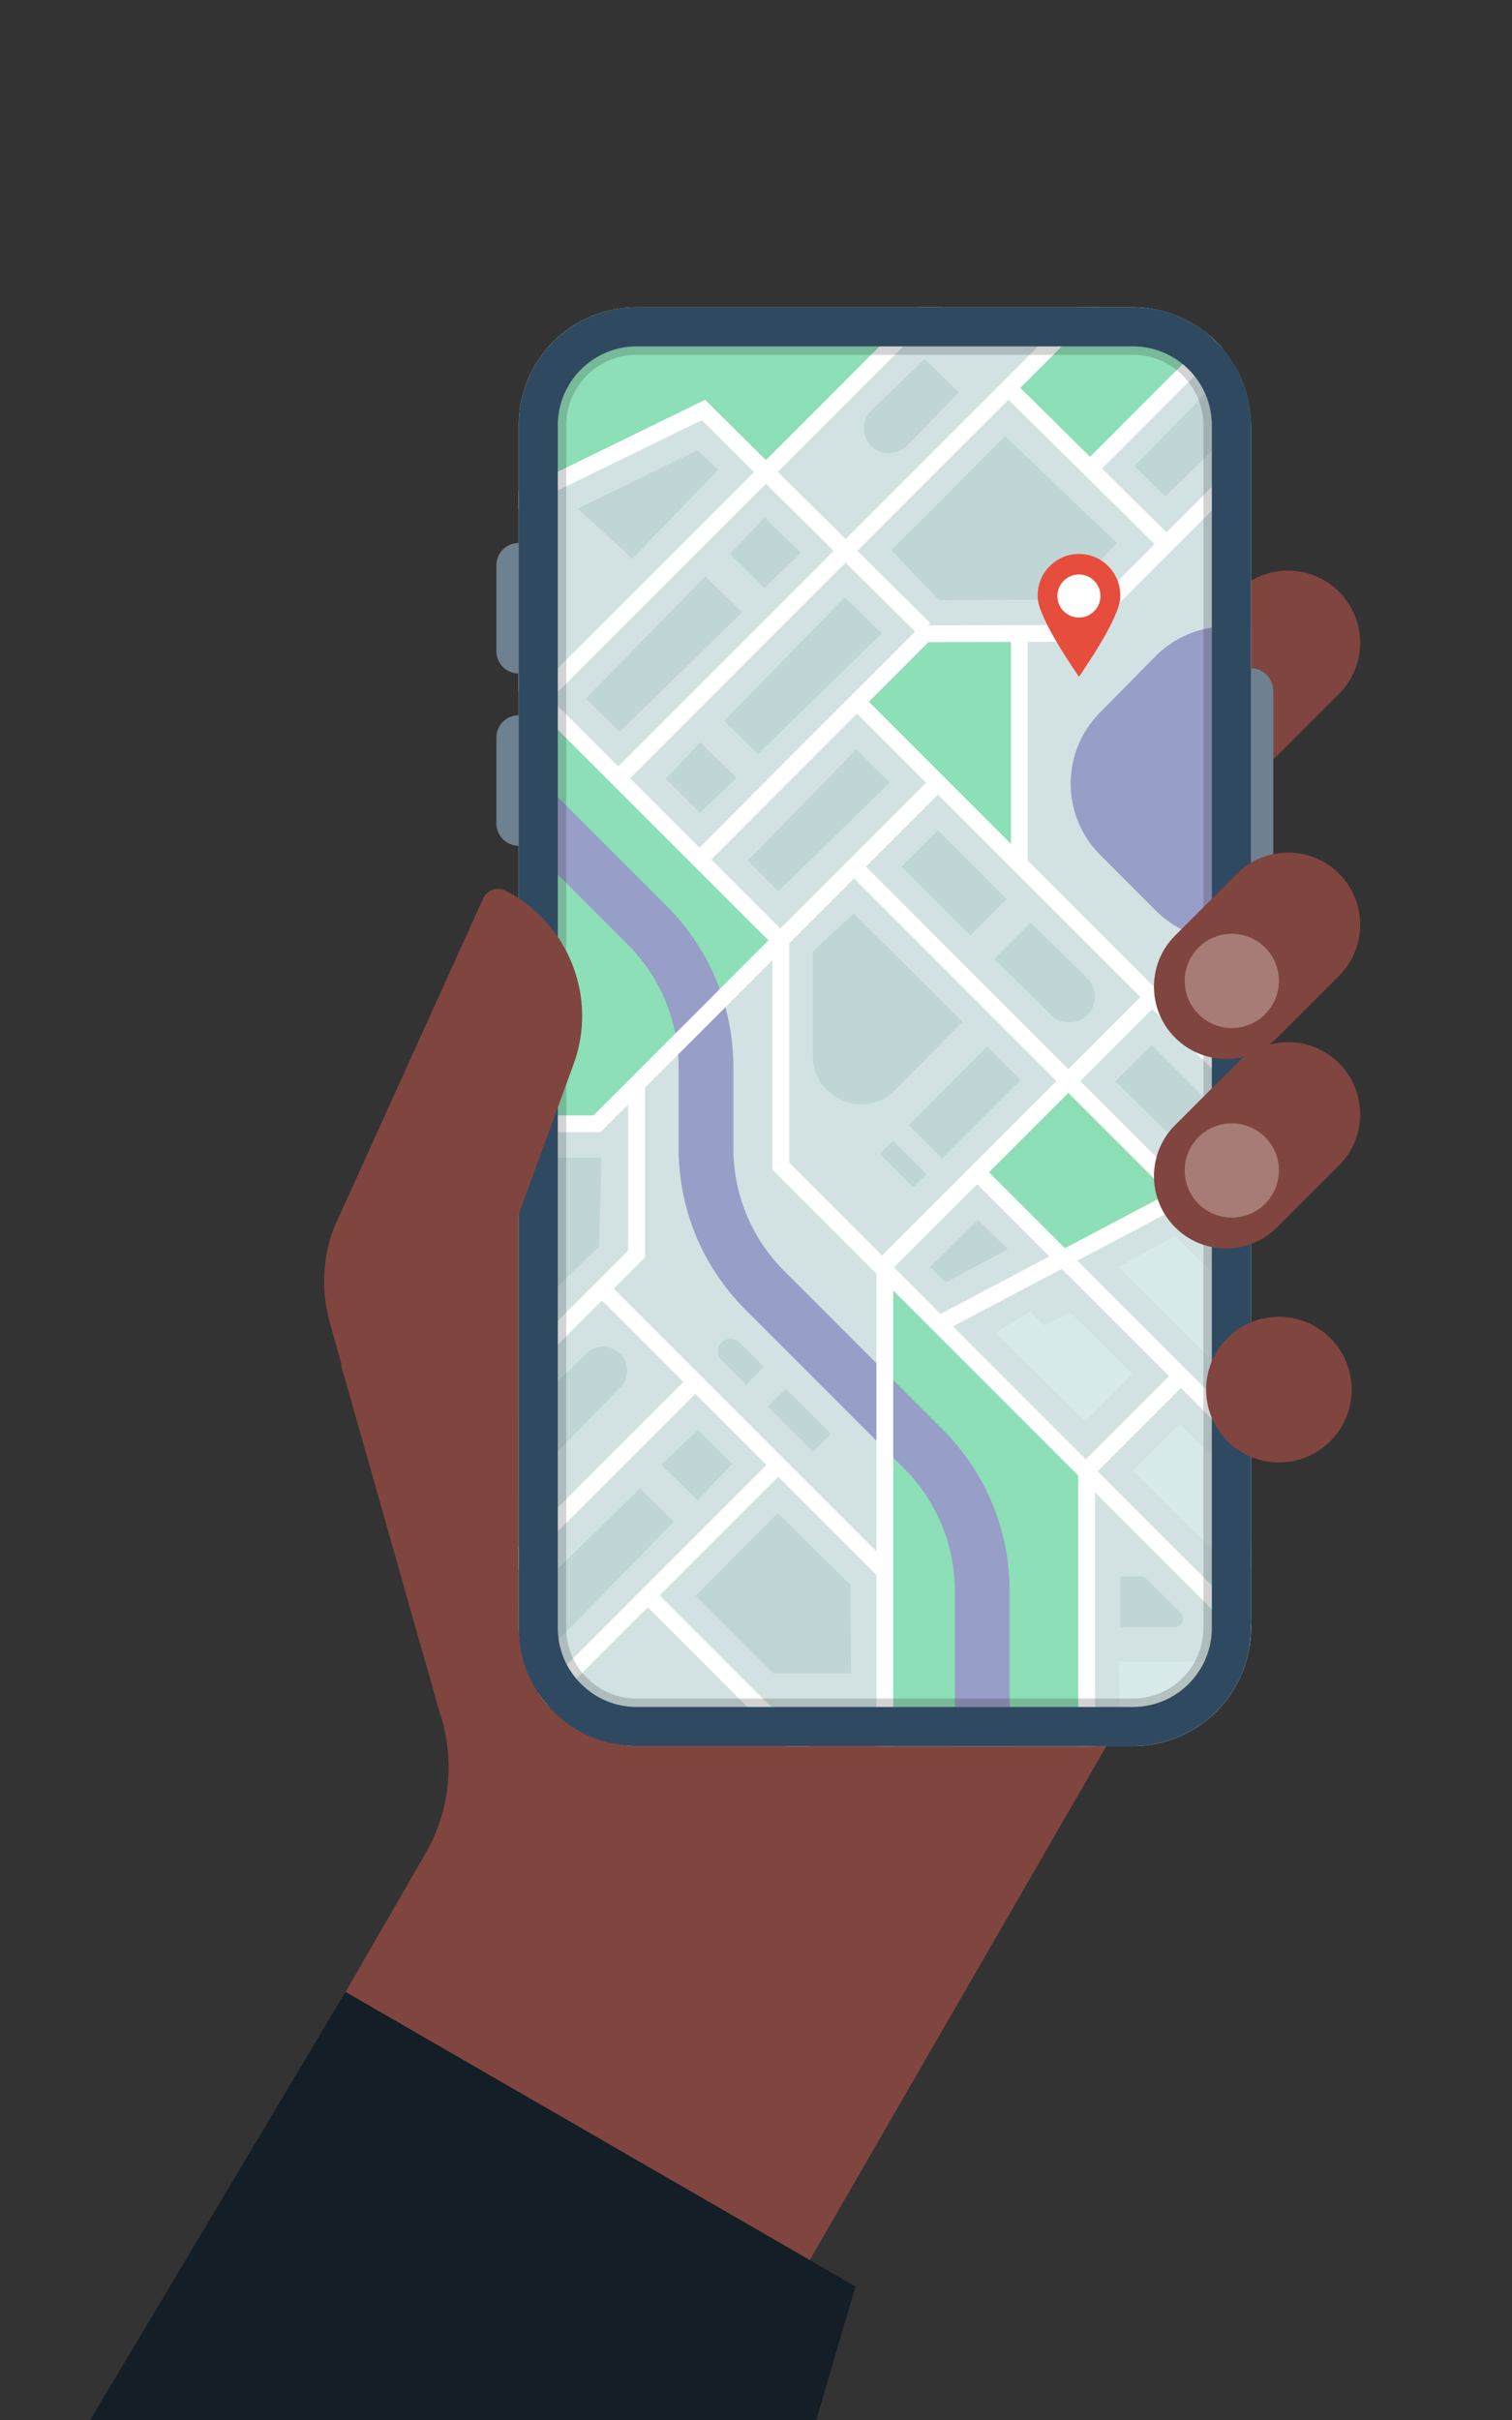 <?xml version="1.0" encoding="UTF-8"?>
<svg xmlns="http://www.w3.org/2000/svg" xmlns:xlink="http://www.w3.org/1999/xlink" viewBox="0 0 360 576">
  <rect x="0" y="0" width="360" height="576" fill="#333333" stroke="none"/>
  <defs>
    <style>
      .cls-1, .cls-2, .cls-3, .cls-4, .cls-5, .cls-6, .cls-7, .cls-8, .cls-9, .cls-10, .cls-11, .cls-12, .cls-13, .cls-14, .cls-15, .cls-16 {
        stroke-width: 0px;
      }

      .cls-1, .cls-6 {
        fill: #d8e9e9;
      }

      .cls-17 {
        clip-path: url(#clippath);
      }

      .cls-2, .cls-18 {
        fill: none;
      }

      .cls-3 {
        fill: #979ec7;
      }

      .cls-4 {
        fill: #d2e2e3;
      }

      .cls-5, .cls-12 {
        fill: #adc8ca;
      }

      .cls-6, .cls-19, .cls-20 {
        mix-blend-mode: multiply;
      }

      .cls-7 {
        fill: #80453f;
      }

      .cls-8 {
        fill: #2f4a60;
      }

      .cls-18 {
        stroke: #fff;
        stroke-width: 4px;
      }

      .cls-9 {
        fill: #6e8190;
      }

      .cls-21, .cls-12 {
        opacity: .5;
      }

      .cls-10 {
        fill: #8cdfb6;
      }

      .cls-11 {
        fill: #131e26;
      }

      .cls-13 {
        fill: #212121;
      }

      .cls-22 {
        isolation: isolate;
      }

      .cls-14 {
        fill: #a77c77;
      }

      .cls-15 {
        fill: #e64d3c;
      }

      .cls-16 {
        fill: #fff;
      }

      .cls-20 {
        opacity: .2;
      }
    </style>
    <clipPath id="clippath">
      <path class="cls-2" d="M269.75,415.6c15.52,0,28.09-12.58,28.09-28.09V101.22c0-15.52-12.58-28.09-28.09-28.09h-118.16c-15.52,0-28.09,12.58-28.09,28.09v286.29c0,15.52,12.58,28.09,28.09,28.09h118.16Z"/>
    </clipPath>
  </defs>
  <g class="cls-22">
    <g id="Layer_2" data-name="Layer 2">
      <g>
        <g>
          <path class="cls-7" d="M192.79,537.94l77.26-133.81c16.64-28.82,6.77-65.68-22.06-82.32l-52.99-30.59c-33.26-19.2-75.49-11.8-100.23,17.57l-13.57,16.11,23.42,82.45c3.82,11.22,2.62,23.54-3.31,33.8l-19.04,32.98,73.69,42.54,36.84,21.27h0,0Z"/>
          <path class="cls-7" d="M318.82,165.15l-41.4,41.4c-3.25,3.25-7.56,5.04-12.16,5.04s-8.91-1.79-12.15-5.04h0c-6.7-6.7-6.7-17.61,0-24.31l41.4-41.4c6.7-6.7,17.61-6.7,24.31,0,3.35,3.35,5.03,7.75,5.03,12.16s-1.68,8.8-5.03,12.16Z"/>
          <polygon class="cls-11" points="194.35 576 21.48 576 82.26 474.12 203.67 544.22 194.35 576"/>
        </g>
        <rect class="cls-4" x="123.5" y="73.12" width="174.35" height="342.48" rx="28.09" ry="28.09"/>
        <g class="cls-17">
          <g>
            <polygon class="cls-6" points="269.69 326.93 258.36 338.26 241.15 321.35 241.18 321.33 237.02 317.22 245.2 312.2 248.53 315.47 254.78 312.33 269.69 326.93"/>
            <polygon class="cls-6" points="269.63 349.92 293.13 373.2 297.86 373.09 297.71 356.33 280.96 338.89 269.63 349.92"/>
            <polygon class="cls-6" points="266.27 301.55 287.9 322.99 292.62 322.88 292.48 306.35 279.69 294.26 266.27 301.55"/>
            <polygon class="cls-10" points="232.73 279.11 254.2 257.42 280.85 284.93 252.98 299.65 232.73 279.11"/>
            <polygon class="cls-10" points="258.71 436.46 210.67 436.46 210.01 301.67 258.71 349.98 258.71 436.46"/>
            <polygon class="cls-10" points="203.73 167.08 220.2 150.85 242.7 150.65 242.7 204.95 203.73 167.08"/>
            <polygon class="cls-10" points="129.68 77.25 216.18 76.64 182.36 112.32 167.49 97.58 129.68 116 129.68 77.25"/>
            <polygon class="cls-10" points="239.16 92.59 273.55 58.44 293.36 77.72 259.54 111.55 239.16 92.59"/>
            <g class="cls-19">
              <polygon class="cls-12" points="137.57 121.06 150.56 132.96 171.01 111.85 166.04 107.19 137.57 121.06"/>
              <path class="cls-12" d="M220.17,85.43l-12.64,12.18c-1.17,1.13-1.82,2.65-1.83,4.28,0,1.63.63,3.16,1.79,4.3,1.13,1.11,2.61,1.71,4.19,1.71.03,0,.05,0,.08,0,1.61-.02,3.11-.67,4.22-1.82l12.26-12.66-8.08-8Z"/>
              <polygon class="cls-12" points="139.49 166.25 147.51 174.2 176.69 145.76 167.93 137.17 139.49 166.25"/>
              <polygon class="cls-12" points="173.8 131.82 181.96 139.9 190.67 131.62 182.06 123.17 173.8 131.82"/>
              <polygon class="cls-12" points="270.16 110.91 277.46 118.15 304.02 92.32 296 84.45 270.16 110.91"/>
              <polygon class="cls-12" points="212.23 130.97 223.61 142.84 253.05 142.75 265.92 129.25 239.3 103.79 212.23 130.97"/>
              <polygon class="cls-12" points="172.41 171.57 180.43 179.51 209.91 150.78 201.15 142.18 172.41 171.57"/>
              <polygon class="cls-12" points="178.01 204.87 185.32 212.11 211.87 186.28 203.85 178.41 178.01 204.87"/>
              <rect class="cls-12" x="221.04" y="198.56" width="12.25" height="23.12" transform="translate(-82.04 222.12) rotate(-44.99)"/>
              <path class="cls-12" d="M236.75,228.28l13.54,13.32c2.39,2.35,6.26,2.33,8.62-.03h0c1.16-1.16,1.8-2.71,1.79-4.35,0-1.64-.66-3.18-1.83-4.34l-13.47-13.26-8.66,8.66Z"/>
              <path class="cls-12" d="M216.34,267.79l7.97,7.97,18.68-18.68-7.97-7.97-18.68,18.68Z"/>
              <polygon class="cls-12" points="221.43 301.6 225.19 305.24 240 297.32 232.79 290.33 221.43 301.6"/>
              <rect class="cls-12" x="212.82" y="271.42" width="4.43" height="11.27" transform="translate(-132.93 233.2) rotate(-45)"/>
              <path class="cls-12" d="M193.56,226.5v24.86c0,10.14,12.21,15.28,19.47,8.19h0s16.15-16.35,16.15-16.35l-25.97-25.79-9.64,9.09Z"/>
              <polygon class="cls-12" points="128.54 275.52 128.07 310.76 142.66 296.66 143.15 275.52 128.54 275.52"/>
              <g class="cls-21">
                <path class="cls-5" d="M171.79,319.51c-1.17,1.17-1.17,3.07,0,4.24l5.82,5.82,4.24-4.24-5.82-5.82c-.76-.76-1.65-.88-2.12-.88s-1.35.11-2.12.88Z"/>
              </g>
              <path class="cls-12" d="M114.15,346.98l8.75,8.59,24.78-25.33c2.19-2.24,2.16-5.85-.06-8.05-2.2-2.18-5.79-2.19-8.01-.03l-25.46,24.82Z"/>
              <rect class="cls-12" x="187.34" y="330.43" width="5.99" height="15.23" transform="translate(-183.29 233.59) rotate(-45)"/>
              <polygon class="cls-12" points="122.92 383.01 131.67 391.6 160.42 362.21 152.4 354.27 122.92 383.01"/>
              <polygon class="cls-12" points="184.09 398.27 202.62 398.27 202.48 377.24 185.16 360.18 165.65 379.83 184.09 398.27"/>
              <polygon class="cls-12" points="157.46 348.62 166.07 357.07 174.33 348.43 166.17 340.35 157.46 348.62"/>
              <g class="cls-21">
                <path class="cls-5" d="M266.71,387.31h12.83c.91,0,1.56-.43,1.91-1.28.35-.85.2-1.6-.45-2.25l-8.62-8.57h-5.66v12.09Z"/>
              </g>
              <polygon class="cls-1" points="266.57 407.6 290.17 407.6 289.97 395.51 266.36 395.51 266.57 407.6"/>
              <polygon class="cls-12" points="265.57 257.38 292.55 283.89 292.64 267.23 274.18 248.77 265.57 257.38"/>
              <polygon class="cls-12" points="158.49 185.36 166.65 193.44 175.37 185.16 166.76 176.71 158.49 185.36"/>
            </g>
            <polygon class="cls-10" points="125.08 267.51 125.08 163.69 185.27 223.32 141.98 267.51 125.08 267.51"/>
            <path class="cls-3" d="M261.82,169.69l13.23-13.43c4.44-4.51,10.48-7.08,16.81-7.15h0c13.4-.15,24.32,10.7,24.26,24.09l-.12,26.57c-.1,21.33-25.9,31.93-40.96,16.83l-13.11-13.14c-9.3-9.32-9.35-24.4-.11-33.78Z"/>
            <path class="cls-3" d="M240.39,436.46h-13.04v-57.67c0-11.08-4.32-21.5-12.15-29.34h0s-37.66-37.67-37.66-37.67c-10.3-10.3-15.97-23.99-15.97-38.56v-19.12c0-11.08-4.32-21.5-12.15-29.34l-57.25-57.25,9.22-9.22,57.25,57.25c10.3,10.3,15.97,23.99,15.97,38.56v19.12c0,11.08,4.32,21.5,12.15,29.34l37.66,37.66h0c10.3,10.31,15.97,24,15.97,38.57v57.67Z"/>
            <g>
              <line class="cls-18" x1="273.6" y1="58.82" x2="147.09" y2="185.34"/>
              <line class="cls-18" x1="232.28" y1="62.41" x2="128.22" y2="166.47"/>
              <line class="cls-18" x1="117.04" y1="155.09" x2="185.27" y2="223.32"/>
              <line class="cls-18" x1="204.06" y1="167.04" x2="305.13" y2="268.11"/>
              <polyline class="cls-18" points="220.11 149.74 167.49 97.58 118.18 121.65"/>
              <line class="cls-18" x1="240.1" y1="92.33" x2="277.22" y2="128.99"/>
              <line class="cls-18" x1="242.7" y1="204.95" x2="242.7" y2="150.65"/>
              <line class="cls-18" x1="258.71" y1="435.8" x2="258.71" y2="349.98"/>
              <line class="cls-18" x1="258.71" y1="349.98" x2="281.16" y2="327.53"/>
              <polyline class="cls-18" points="295.55 111.69 256.49 150.75 220.2 150.85 166.42 204.68"/>
              <line class="cls-18" x1="306.93" y1="64.13" x2="259.54" y2="111.55"/>
              <line class="cls-18" x1="232.73" y1="279.11" x2="314.16" y2="360.53"/>
              <line class="cls-18" x1="210.67" y1="301.67" x2="210.67" y2="436.19"/>
              <line class="cls-18" x1="210.46" y1="373.87" x2="143.54" y2="306.94"/>
              <line class="cls-18" x1="274.35" y1="237.33" x2="210.01" y2="301.67"/>
              <line class="cls-18" x1="185.63" y1="348.36" x2="121.29" y2="412.7"/>
              <line class="cls-18" x1="166.03" y1="328.43" x2="101.69" y2="392.76"/>
              <line class="cls-18" x1="280.85" y1="284.93" x2="223.82" y2="315.06"/>
              <polyline class="cls-18" points="151.56 258.06 151.56 298.46 126.88 323.15"/>
              <line class="cls-18" x1="203.35" y1="206.27" x2="293.01" y2="295.96"/>
              <line class="cls-18" x1="155.29" y1="380.79" x2="210.66" y2="436.19"/>
              <polyline class="cls-18" points="306.86 398.52 185.92 277.58 185.92 223.32"/>
              <polyline class="cls-18" points="223.32 186.3 142.13 267.49 120.64 267.49"/>
            </g>
            <g class="cls-20">
              <path class="cls-13" d="M269.75,84.45c9.25,0,16.77,7.52,16.77,16.77v286.29c0,9.25-7.52,16.77-16.77,16.77h-118.16c-9.25,0-16.77-7.52-16.77-16.77V101.22c0-9.25,7.52-16.77,16.77-16.77h118.16M269.75,82.45h-118.16c-10.35,0-18.77,8.42-18.77,18.77v286.29c0,10.35,8.42,18.77,18.77,18.77h118.16c10.35,0,18.77-8.42,18.77-18.77V101.22c0-10.35-8.42-18.77-18.77-18.77h0Z"/>
            </g>
            <g>
              <path class="cls-15" d="M256.89,161.05s-9.82-13.91-9.82-18.93v-.44c0-5.42,4.41-9.83,9.83-9.83s9.83,4.41,9.83,9.83v.44c0,5.02-9.83,18.93-9.83,18.93Z"/>
              <path class="cls-16" d="M256.89,146.99c-2.83,0-5.13-2.3-5.13-5.13s2.3-5.13,5.13-5.13,5.13,2.3,5.13,5.13-2.3,5.13-5.13,5.13Z"/>
            </g>
          </g>
        </g>
        <path class="cls-9" d="M293.46,159.07h4.38c2.94,0,5.32,2.38,5.32,5.32v39.07c0,2.94-2.38,5.32-5.32,5.32h-4.38v-49.71Z"/>
        <path class="cls-9" d="M127.88,160.3h-4.38c-2.94,0-5.32-2.38-5.32-5.32v-20.42c0-2.94,2.38-5.32,5.32-5.32h4.38v31.06Z"/>
        <path class="cls-9" d="M127.88,201.3h-4.38c-2.94,0-5.32-2.38-5.32-5.32v-20.42c0-2.94,2.38-5.32,5.32-5.32h4.38v31.06Z"/>
        <path class="cls-8" d="M269.75,82.45c10.35,0,18.77,8.42,18.77,18.77v286.29c0,10.35-8.42,18.77-18.77,18.77h-118.16c-10.35,0-18.77-8.42-18.77-18.77V101.22c0-10.35,8.42-18.77,18.77-18.77h118.16M269.75,73.12h-118.16c-15.52,0-28.09,12.58-28.09,28.09v286.29c0,15.52,12.58,28.09,28.09,28.09h118.16c15.52,0,28.09-12.58,28.09-28.09V101.22c0-15.52-12.58-28.09-28.09-28.09h0Z"/>
        <g>
          <path class="cls-7" d="M318.82,232.26l-14.73,14.73c-3.25,3.25-7.56,5.04-12.16,5.04s-8.91-1.79-12.15-5.04h0c-6.7-6.7-6.7-17.61,0-24.31l14.73-14.73c6.7-6.7,17.61-6.7,24.31,0,3.35,3.35,5.03,7.75,5.03,12.16s-1.68,8.8-5.03,12.16Z"/>
          <path class="cls-7" d="M115.01,213.92l-35.62,78.59c-2.56,7-2.91,14.61-1,21.81l21.64,76.91,15.97-81.68,20.56-56.23c5.88-16.07-1.33-33.73-16.19-41.32-2-1.02-4.45-.13-5.37,1.91Z"/>
          <path class="cls-14" d="M301.22,241.4c4.38-4.38,4.38-11.48,0-15.86-4.38-4.38-11.48-4.38-15.86,0-4.38,4.38-4.38,11.48,0,15.86,4.38,4.38,11.48,4.38,15.86,0"/>
          <path class="cls-7" d="M318.82,277.38l-14.73,14.73c-3.25,3.25-7.56,5.04-12.16,5.04s-8.91-1.79-12.15-5.04h0c-6.7-6.7-6.7-17.61,0-24.31l14.73-14.73c6.7-6.7,17.61-6.7,24.31,0,3.35,3.35,5.03,7.75,5.03,12.16s-1.68,8.8-5.03,12.16Z"/>
          <path class="cls-14" d="M301.22,286.52c4.38-4.38,4.38-11.48,0-15.86-4.38-4.38-11.48-4.38-15.86,0-4.38,4.38-4.38,11.48,0,15.86,4.38,4.38,11.48,4.38,15.86,0"/>
          <circle class="cls-7" cx="304.5" cy="330.75" r="17.33" transform="translate(-144.69 312.19) rotate(-45)"/>
        </g>
      </g>
    </g>
  </g>
</svg>